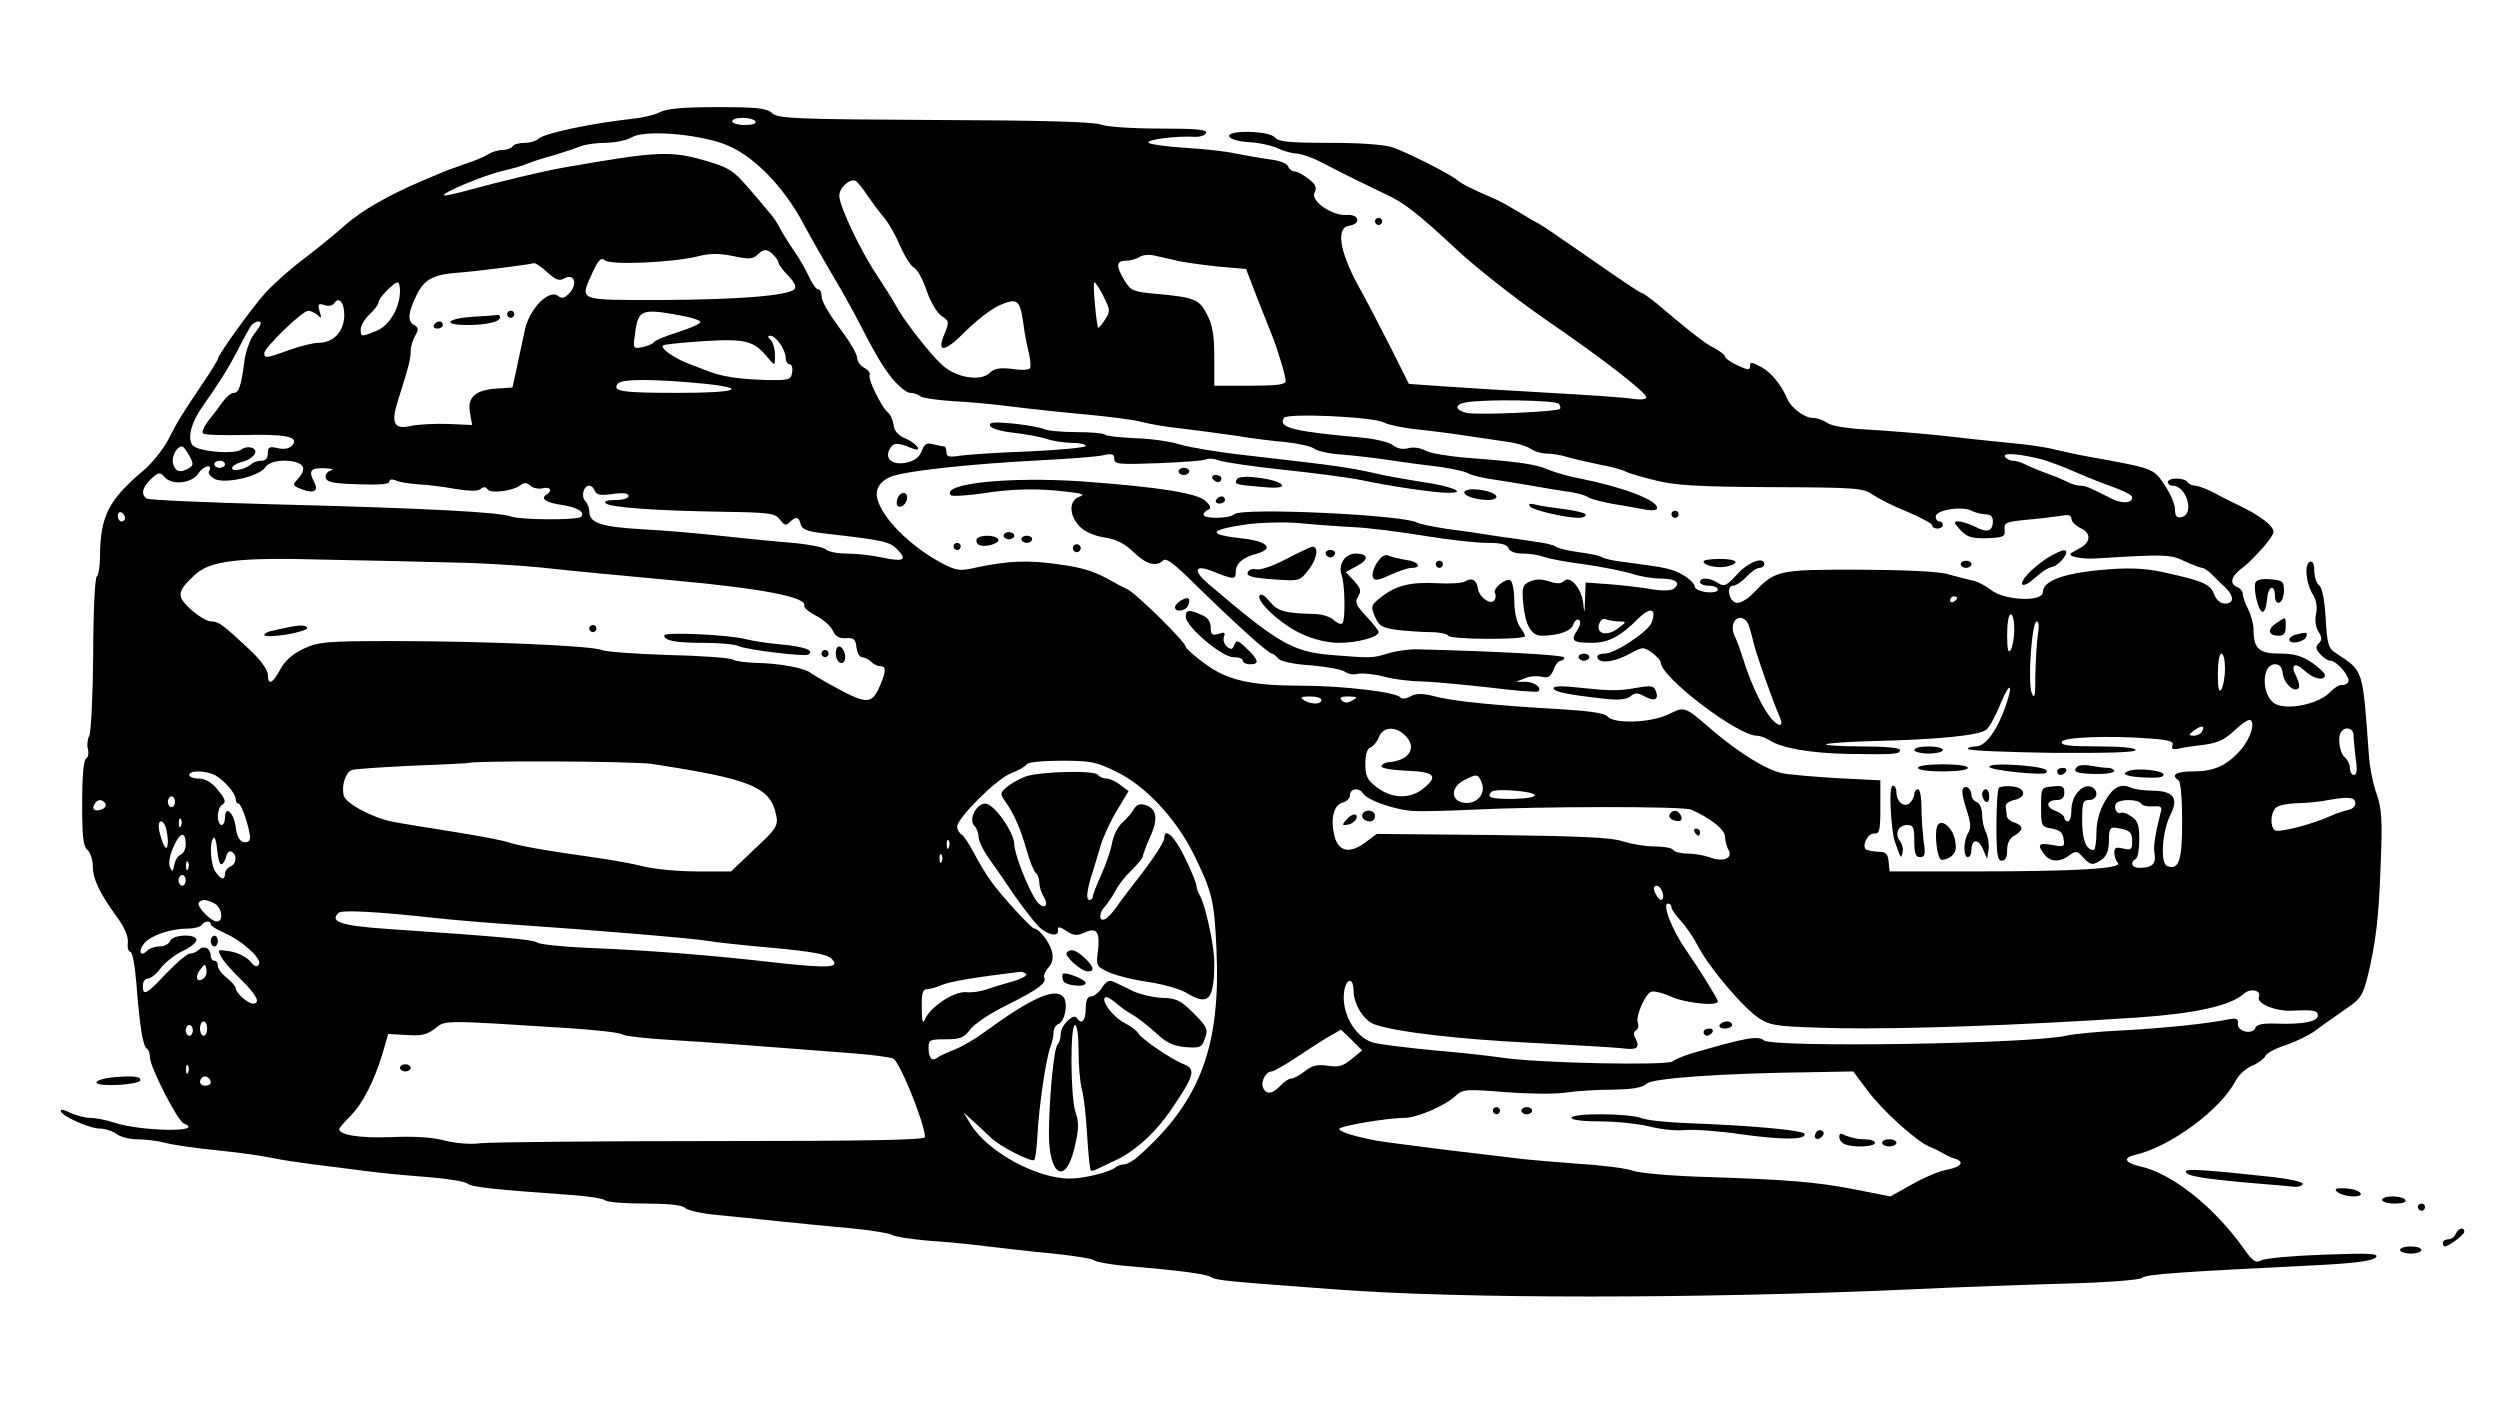  <svg version="1.0" xmlns="http://www.w3.org/2000/svg" width="700pt" height="396pt" viewBox="0 0 700 396" preserveAspectRatio="xMidYMid meet">
<g transform="translate(0,396) scale(0.1,-0.1)" fill="#000000" stroke="none">
<path d="M1848 3646 c-15 -8 -51 -16 -80 -19 -110 -12 -245 -40 -261 -56 -6
-6 -23 -11 -38 -11 -15 0 -31 -4 -34 -10 -3 -5 -16 -10 -28 -10 -13 0 -31 -6
-42 -13 -11 -7 -38 -18 -60 -25 -22 -8 -51 -18 -65 -24 -14 -6 -38 -16 -55
-23 -98 -42 -170 -83 -217 -124 -29 -26 -82 -69 -119 -97 -36 -27 -83 -69
-106 -94 -40 -45 -133 -174 -133 -185 0 -3 -19 -34 -42 -68 -60 -89 -71 -107
-98 -160 -14 -26 -45 -65 -69 -85 -97 -82 -120 -127 -121 -239 0 -28 -4 -54
-9 -57 -5 -3 -10 -101 -10 -217 -1 -116 -6 -219 -11 -229 -5 -9 -7 -26 -4 -37
3 -12 1 -24 -5 -27 -7 -5 -11 -51 -11 -125 0 -93 3 -121 15 -131 8 -7 15 -28
15 -46 0 -35 19 -76 70 -145 19 -27 30 -52 28 -69 -2 -14 2 -25 7 -25 6 0 13
-40 17 -90 9 -117 18 -174 29 -181 5 -3 9 -14 9 -25 0 -27 78 -179 95 -185 63
-25 -119 -22 -193 2 -23 8 -55 14 -70 14 -15 0 -39 7 -55 14 -15 8 -27 11 -27
6 0 -14 80 -50 110 -50 14 0 35 -7 46 -15 10 -8 36 -15 58 -15 21 0 55 -4 75
-9 20 -6 83 -15 141 -21 58 -6 128 -15 155 -21 28 -6 82 -14 120 -19 39 -5
106 -13 150 -19 44 -6 123 -13 175 -17 52 -4 101 -12 109 -18 13 -10 66 -16
291 -32 47 -3 89 -10 95 -15 5 -5 54 -9 110 -9 66 0 105 -4 113 -12 7 -7 47
-16 90 -20 42 -4 122 -12 177 -18 55 -6 143 -14 196 -19 52 -5 104 -13 115
-18 10 -6 57 -13 104 -17 47 -3 121 -10 165 -16 44 -5 127 -15 184 -20 57 -6
109 -14 115 -19 6 -5 43 -11 81 -15 158 -13 232 -23 246 -32 14 -9 45 -12 344
-34 352 -27 1021 -27 1620 0 127 6 320 13 430 16 115 3 205 10 213 16 11 10
93 16 499 36 99 5 147 12 155 21 11 11 -13 13 -144 8 -87 -3 -166 -10 -176
-16 -16 -8 -24 -3 -48 31 -84 119 -203 213 -291 232 -43 10 -50 24 -16 32 99
22 241 127 283 208 8 16 29 35 46 42 17 7 34 20 37 27 3 8 29 22 58 31 29 10
66 28 83 41 17 13 53 38 80 57 44 29 51 39 64 88 24 96 33 171 38 321 5 122 3
154 -11 195 -10 27 -20 76 -22 109 -18 246 -14 234 -92 286 -21 13 -25 25 -29
97 -3 52 -10 86 -18 93 -8 6 -14 25 -14 41 0 19 -4 28 -12 25 -17 -5 -11 -63
9 -93 9 -15 12 -34 8 -53 -4 -17 -1 -38 7 -50 10 -16 10 -23 0 -33 -9 -9 -8
-16 5 -30 9 -10 21 -18 28 -18 18 0 58 -47 50 -60 -4 -6 -12 -9 -17 -8 -6 2
-23 -8 -37 -23 -32 -31 -116 -48 -150 -30 -39 21 -40 111 -1 111 13 0 20 -8
22 -26 3 -28 32 -54 44 -41 4 4 1 18 -6 32 -18 34 -5 43 23 17 24 -23 57 -30
57 -12 0 5 -17 21 -37 35 -29 19 -50 25 -90 25 -58 0 -73 14 -73 67 0 15 -7
41 -15 57 -8 15 -15 35 -15 42 0 8 -7 17 -15 20 -24 9 -18 31 15 55 16 12 43
40 61 61 30 38 31 40 12 60 -10 11 -40 31 -68 45 -27 13 -66 32 -85 43 -19 10
-43 19 -52 20 -9 0 -20 5 -23 10 -3 6 -17 10 -31 10 -13 0 -24 -4 -24 -10 0
-5 6 -10 13 -10 40 0 63 -81 25 -88 -13 -3 -18 3 -18 22 0 14 -13 44 -29 68
-32 47 -29 46 -211 79 -30 5 -73 15 -95 20 -22 6 -80 15 -130 19 -49 5 -137
14 -195 21 -58 6 -147 13 -199 16 -59 3 -102 10 -115 19 -11 8 -30 14 -41 14
-22 0 -58 27 -69 50 -18 42 -45 76 -74 92 -27 15 -32 15 -32 3 0 -12 -5 -12
-35 2 -19 9 -35 20 -35 25 0 4 -13 14 -29 23 -27 13 -66 44 -162 125 -20 16
-39 30 -43 30 -4 0 -66 42 -139 93 -73 51 -139 96 -147 100 -8 4 -33 18 -55
32 -22 13 -51 30 -65 36 -65 28 -96 43 -110 55 -20 17 -137 76 -180 91 -22 8
-89 13 -176 13 -114 0 -144 3 -154 15 -16 19 -134 22 -128 3 3 -8 26 -14 54
-16 27 -1 63 -9 81 -17 17 -8 42 -15 55 -15 12 -1 42 -11 65 -23 67 -35 145
-73 183 -91 51 -23 93 -56 201 -157 53 -49 161 -134 240 -189 165 -113 289
-209 289 -223 0 -5 -17 -7 -37 -4 -21 4 -126 11 -233 17 -107 6 -240 14 -295
18 l-100 7 -50 100 c-28 55 -70 136 -94 179 -51 95 -60 159 -23 164 34 5 28
33 -7 30 -41 -3 -103 40 -90 63 7 14 3 23 -17 38 -15 12 -32 21 -39 21 -7 0
-15 6 -18 14 -4 9 -26 17 -54 20 -26 4 -68 11 -93 16 -25 6 -88 13 -140 16
-52 3 -99 10 -104 14 -9 9 79 20 128 17 16 -1 31 4 33 11 4 9 -27 12 -131 12
-76 0 -147 5 -163 11 -19 8 -170 12 -465 13 -393 2 -439 4 -456 19 -15 14 -41
17 -153 17 -95 0 -142 -4 -161 -14z m267 -26 c4 -6 -8 -10 -29 -10 -20 0 -36
5 -36 10 0 6 13 10 29 10 17 0 33 -4 36 -10z m-91 -62 c79 -27 168 -116 226
-225 17 -32 51 -92 75 -133 25 -41 56 -97 71 -125 56 -109 73 -138 103 -176
18 -21 40 -39 49 -39 10 0 22 -4 28 -9 5 -5 45 -11 89 -14 44 -2 118 -9 165
-15 47 -6 139 -16 205 -22 66 -6 138 -15 160 -21 22 -6 74 -15 115 -19 41 -5
109 -14 150 -20 41 -7 105 -15 141 -18 36 -4 72 -12 80 -19 8 -6 43 -14 79
-16 36 -3 97 -10 135 -16 39 -6 99 -14 135 -18 36 -5 72 -13 80 -18 8 -5 39
-13 68 -17 28 -4 76 -12 105 -17 28 -5 75 -13 102 -17 28 -3 55 -11 61 -16 7
-5 38 -13 70 -19 33 -5 74 -13 92 -16 20 -3 32 -2 32 5 0 22 -96 58 -215 82
-33 6 -73 18 -90 25 -33 15 -81 22 -225 33 -52 4 -106 13 -118 20 -14 8 -35
11 -49 7 -16 -4 -31 -1 -42 8 -9 8 -45 17 -81 21 -200 18 -242 28 -225 56 9
14 250 3 280 -13 11 -6 52 -15 90 -19 39 -4 102 -12 140 -18 39 -6 90 -13 115
-17 25 -3 54 -12 65 -19 11 -8 31 -14 46 -14 14 0 39 -4 55 -9 16 -5 56 -14
89 -21 33 -6 67 -15 76 -20 9 -5 47 -16 84 -25 55 -14 119 -18 324 -19 241 -1
258 -2 286 -22 17 -11 60 -33 98 -48 37 -16 67 -32 67 -37 0 -5 7 -9 15 -9 8
0 15 5 15 10 0 6 -4 10 -10 10 -5 0 -10 6 -10 14 0 18 74 30 100 16 10 -5 28
-10 39 -10 14 0 21 -6 21 -19 0 -29 -16 -34 -49 -16 -17 8 -38 15 -47 15 -15
0 -14 -3 5 -24 19 -20 32 -24 75 -23 46 2 51 4 49 24 -2 20 3 22 65 28 37 3
79 9 95 11 19 4 27 1 27 -9 0 -7 12 -19 26 -26 29 -13 29 -38 -1 -55 -11 -6
-22 -12 -25 -14 -15 -10 30 -19 78 -15 181 11 199 11 238 -8 21 -10 44 -18 49
-19 6 0 18 -8 27 -17 10 -10 26 -27 38 -37 26 -25 26 -46 0 -46 -13 0 -24 10
-30 25 -11 29 -28 37 -130 60 -56 13 -96 16 -165 11 -122 -9 -185 -31 -185
-64 0 -28 -107 -24 -145 6 -15 12 -40 25 -54 27 -14 3 -44 11 -66 17 -25 8
-117 12 -250 13 -231 0 -233 -1 -298 -68 -15 -15 -35 -27 -45 -25 -21 4 -30
48 -9 48 7 0 24 11 37 25 13 14 29 25 37 25 7 0 13 5 13 10 0 23 -44 7 -75
-27 -31 -34 -37 -37 -55 -25 -24 15 -50 16 -50 2 0 -5 11 -10 25 -10 14 0 25
-5 25 -11 0 -6 -14 -9 -32 -7 -18 2 -33 9 -33 16 0 7 -14 21 -31 31 -30 18
-48 22 -164 37 -30 3 -59 10 -65 14 -5 4 -35 10 -65 14 -30 4 -59 11 -65 16
-5 4 -30 10 -55 13 -25 4 -74 11 -110 16 -36 6 -98 15 -138 20 -40 6 -78 14
-85 18 -35 21 -491 43 -511 23 -12 -12 -86 -14 -86 -1 0 5 6 11 13 14 9 3 7
10 -6 23 -22 23 -129 40 -347 56 -205 14 -399 -6 -367 -39 4 -3 42 -1 85 5 86
14 160 15 241 5 43 -5 50 -8 33 -14 -30 -11 -29 -53 2 -84 14 -14 41 -26 69
-30 33 -5 56 -17 81 -41 36 -35 64 -42 83 -23 8 8 33 -11 90 -68 101 -99 204
-193 214 -193 3 0 12 -6 18 -14 7 -8 43 -16 92 -19 45 -4 88 -12 95 -18 8 -6
23 -9 35 -6 11 3 44 0 72 -7 29 -8 78 -14 109 -14 31 -1 116 -9 188 -17 73 -9
134 -14 137 -11 11 10 -9 26 -35 27 l-27 0 25 10 c13 6 35 7 47 4 18 -4 25 0
33 20 5 14 14 25 20 25 5 0 10 4 10 9 0 7 -179 17 -415 23 -22 0 -58 -5 -80
-12 -44 -13 -44 -13 -158 -4 -108 9 -149 33 -347 202 -40 35 -34 52 13 33 61
-24 67 -25 67 -3 0 24 19 41 57 51 51 14 34 35 -36 43 -102 11 -99 24 11 40
40 5 107 7 148 3 41 -4 109 -9 150 -11 41 -2 130 -13 196 -24 67 -11 146 -20
177 -20 39 0 56 -4 61 -15 3 -9 18 -15 40 -15 19 0 45 -4 58 -9 13 -5 64 -15
113 -21 50 -7 109 -19 133 -26 23 -8 60 -14 82 -14 42 0 57 -12 37 -28 -7 -6
-30 -7 -62 -2 -27 5 -80 11 -117 14 l-68 5 -2 -47 c-1 -42 -2 -43 -5 -11 -5
42 -37 79 -54 62 -8 -8 -20 -8 -41 -1 -21 7 -37 7 -54 0 -21 -10 -23 -16 -19
-61 5 -59 22 -91 51 -91 47 0 84 13 89 31 4 11 11 17 16 13 6 -4 4 -15 -5 -29
-19 -29 -13 -35 42 -35 45 0 79 18 127 66 36 36 55 31 39 -10 -10 -25 -102
-86 -130 -86 -16 0 -24 -5 -21 -12 6 -18 51 -11 93 13 34 18 36 18 59 2 13
-10 25 -22 25 -28 2 -43 216 -205 269 -205 9 0 25 -6 36 -13 34 -22 115 -36
220 -38 131 -2 145 -1 145 11 0 6 -42 10 -107 10 -58 0 -104 3 -100 6 3 3 61
7 129 9 187 4 301 16 320 32 9 8 26 39 38 69 27 66 39 64 16 -2 -23 -68 -57
-114 -83 -114 -13 0 -23 -3 -23 -7 0 -5 106 -9 235 -11 152 -1 235 1 235 8 0
6 -42 10 -106 10 -80 0 -105 3 -101 13 4 13 132 18 249 9 52 -4 65 -8 61 -19
-4 -10 1 -13 18 -9 13 3 46 8 73 11 37 5 57 15 84 41 19 18 39 31 43 28 15 -9
-2 -57 -30 -87 -38 -42 -73 -57 -131 -57 -47 0 -63 -10 -40 -25 6 -4 10 -53
10 -114 0 -112 -9 -138 -42 -126 -20 8 -14 97 9 143 24 47 9 67 -48 68 -24 0
-52 4 -61 8 -30 14 -52 2 -75 -39 -15 -26 -23 -57 -23 -87 0 -27 -4 -48 -8
-48 -21 0 -32 29 -32 82 0 51 2 58 20 58 24 0 27 28 5 37 -25 9 -55 -26 -55
-64 0 -18 -4 -33 -10 -33 -5 0 -10 5 -10 10 0 6 -12 15 -26 20 -28 11 -24 30
7 30 13 0 19 7 19 21 0 17 -5 20 -32 17 -33 -3 -33 -3 -33 -58 0 -53 1 -55 30
-60 22 -4 31 -11 33 -29 4 -22 1 -23 -32 -17 -38 7 -43 1 -22 -26 16 -22 44
-23 70 -3 18 13 22 13 38 -5 22 -24 28 -24 54 -6 13 10 19 26 19 53 0 32 3 38
20 35 38 -6 45 -11 45 -38 0 -23 -3 -25 -25 -20 -20 5 -25 3 -25 -12 0 -10 5
-23 10 -28 16 -16 -116 -24 -397 -24 l-242 0 -3 28 c-2 22 -8 27 -30 27 -15 1
-30 4 -34 7 -11 12 7 46 24 44 15 -1 17 9 17 74 l0 75 -120 6 c-66 4 -136 10
-155 14 -46 10 -121 57 -195 120 -80 69 -77 67 -123 45 -49 -24 -153 -28 -171
-6 -8 9 -48 15 -129 20 -176 10 -302 22 -354 36 -36 9 -52 9 -69 0 -13 -7 -24
-8 -28 -3 -9 15 -164 33 -277 33 -141 0 -208 15 -271 62 -29 21 -53 43 -53 47
0 13 -141 152 -165 162 -11 5 -27 13 -35 18 -54 31 -84 41 -157 51 -84 12
-140 10 -229 -9 -47 -11 -56 -9 -97 12 -106 57 -193 155 -181 204 4 16 18 30
38 38 38 16 222 36 416 46 80 4 160 10 178 14 26 6 32 4 32 -10 0 -15 13 -16
124 -12 68 3 129 7 134 11 6 3 21 2 34 -3 13 -5 93 -17 178 -26 85 -9 187 -22
225 -30 85 -18 204 -35 241 -35 53 0 10 18 -71 30 -44 7 -109 18 -145 27 -65
14 -95 19 -350 48 -74 8 -158 22 -185 30 -28 9 -85 17 -128 18 -42 2 -80 6
-83 10 -4 4 -41 7 -81 7 -41 0 -82 4 -91 9 -9 4 -48 11 -85 15 -54 5 -68 4
-65 -6 3 -8 31 -16 68 -20 35 -4 77 -12 93 -18 17 -5 47 -10 68 -10 22 0 39
-4 39 -9 0 -4 -71 -11 -157 -15 -87 -3 -175 -9 -195 -12 -31 -5 -38 -3 -38 10
0 9 -3 16 -7 16 -5 0 -18 3 -30 6 -18 5 -25 1 -32 -19 -7 -17 -20 -27 -41 -32
-40 -9 -64 9 -49 37 10 19 21 20 62 3 32 -13 17 11 -15 26 -23 9 -34 22 -36
39 -2 14 -9 30 -16 35 -18 15 -57 95 -51 105 3 5 -4 14 -15 20 -11 6 -20 18
-20 28 0 9 -17 40 -38 68 -47 64 -62 90 -62 109 0 8 -4 15 -10 15 -5 0 -17 17
-26 38 -10 20 -27 51 -39 67 -12 17 -29 44 -38 60 -8 17 -23 40 -34 51 -10 12
-37 45 -61 72 -37 43 -52 53 -110 70 -104 31 -139 29 -402 -17 -58 -10 -175
-38 -274 -65 -32 -9 -61 -15 -63 -13 -6 7 110 55 162 68 28 6 59 15 70 20 11
5 45 16 75 24 30 9 65 21 78 26 13 5 44 9 70 9 26 1 58 7 72 16 34 20 174 10
254 -18z m405 -146 c14 -20 35 -48 47 -62 12 -14 32 -49 44 -78 13 -29 30 -57
40 -62 9 -5 25 -34 35 -65 11 -31 29 -62 42 -70 21 -14 21 -17 8 -49 -24 -56
0 -53 58 6 29 29 71 62 95 73 51 22 58 17 68 -55 3 -25 10 -60 15 -79 4 -19 6
-38 3 -42 -3 -5 -25 -6 -50 -2 -34 4 -49 2 -64 -12 -26 -24 -95 -12 -133 24
-35 32 -110 129 -130 168 -8 15 -32 53 -52 83 -45 67 -105 193 -105 222 0 22
28 48 45 42 5 -2 21 -21 34 -42z m-263 -166 c8 -8 14 -18 14 -22 0 -4 12 -21
27 -36 18 -19 24 -31 17 -38 -18 -18 -157 -29 -371 -30 -241 0 -230 -4 -193
79 16 34 23 41 34 32 16 -14 190 -6 259 11 35 9 60 9 100 1 42 -9 55 -9 67 3
18 18 28 18 46 0z m1134 -17 c25 -5 77 -12 117 -16 l72 -6 31 -81 c18 -44 36
-92 42 -106 15 -37 38 -113 38 -127 0 -10 -27 -13 -100 -13 l-100 0 0 80 c0
60 -5 90 -20 119 -22 43 -34 48 -139 58 -68 6 -74 8 -92 37 -25 41 -24 56 4
56 12 0 29 5 37 10 8 6 26 8 40 5 14 -3 45 -10 70 -16z m-1719 -48 c27 14 37
-16 14 -41 -14 -15 -21 -17 -32 -9 -25 21 -80 -35 -93 -93 -5 -24 -15 -70 -22
-103 l-13 -60 -45 -3 c-60 -4 -82 -25 -74 -68 l6 -34 -68 3 c-38 1 -85 -1
-105 -6 -48 -10 -55 9 -33 77 29 91 34 112 34 134 0 12 6 31 13 43 10 17 9 22
-5 30 -18 10 -15 36 10 86 20 40 46 54 108 59 57 4 205 23 218 27 4 2 22 -10
38 -25 24 -22 34 -26 49 -17z m-461 -35 c0 -47 -29 -97 -65 -112 -44 -18 -45
-18 -45 4 0 10 11 29 25 42 14 13 25 28 25 34 0 11 41 54 53 55 4 1 7 -10 7
-23z m1970 -16 c19 -38 19 -42 4 -65 -9 -14 -18 -24 -19 -23 -5 7 -16 128 -11
128 3 0 15 -18 26 -40z m-2126 -55 c-2 -45 -31 -75 -73 -75 -14 0 -51 -9 -81
-20 -63 -23 -70 -24 -70 -9 0 16 107 119 123 119 7 0 19 -6 26 -12 11 -11 12
-9 6 10 -6 21 -4 23 13 18 11 -4 23 -2 27 4 14 22 30 2 29 -35z m960 -2 c21
-5 38 -11 37 -15 0 -5 -29 -17 -63 -28 -34 -11 -64 -23 -67 -28 -3 -5 -18 -11
-32 -14 -26 -5 -27 -4 -21 36 9 72 17 74 146 49z m-1194 -19 c0 -3 -8 -17 -19
-30 -10 -13 -22 -45 -26 -71 -10 -76 -16 -93 -31 -93 -7 0 -21 -12 -31 -26
-10 -14 -28 -38 -41 -54 -12 -16 -18 -31 -13 -34 5 -4 56 -5 113 -4 117 3 156
-5 137 -28 -8 -10 -22 -13 -41 -9 -24 6 -28 3 -28 -14 0 -14 -6 -21 -18 -21
-10 0 -22 -4 -28 -9 -15 -15 -54 -23 -54 -12 0 6 11 13 25 17 34 8 52 32 31
40 -9 3 -22 2 -29 -4 -20 -16 -129 -6 -139 13 -13 21 -2 63 28 105 55 79 73
109 100 160 15 30 32 61 37 68 10 12 27 17 27 6z m1454 -56 c9 -12 16 -30 16
-40 0 -10 5 -18 11 -18 6 0 9 -10 7 -22 -3 -22 -8 -23 -73 -22 -73 2 -126 10
-160 24 -11 4 -36 14 -55 21 -41 15 -84 45 -73 52 4 3 56 8 116 12 116 7 139
1 179 -49 18 -21 18 -21 18 10 0 16 -5 35 -12 42 -9 9 -9 12 -1 12 7 0 19 -10
27 -22z m-206 -113 c120 -13 81 -25 -77 -25 -161 0 -188 4 -171 26 12 14 108
13 248 -1z m2387 -56 c4 -6 5 -12 3 -14 -8 -8 -236 -18 -262 -11 -32 8 -34 23
-3 29 49 10 256 7 262 -4z m-3835 -145 c12 -22 12 -27 0 -34 -24 -15 -38 -12
-45 10 -6 20 9 50 25 50 3 0 13 -12 20 -26z m5190 -11 c19 -6 55 -19 80 -30
25 -11 61 -26 80 -33 69 -25 90 -35 90 -43 0 -17 -31 -18 -62 -1 -59 30 -68
34 -83 34 -8 0 -23 4 -33 9 -9 5 -37 17 -62 26 -25 9 -53 21 -62 26 -10 5 -24
9 -32 9 -8 0 -18 5 -22 11 -7 13 44 8 106 -8z m-5090 -13 c0 -5 -7 -10 -15
-10 -8 0 -15 5 -15 10 0 6 7 10 15 10 8 0 15 -4 15 -10z m204 4 c20 -8 20 -23
0 -45 -16 -17 -15 -19 11 -29 34 -13 48 -5 35 20 -17 32 -11 40 28 39 20 -1
29 -3 19 -6 -10 -3 -17 -12 -15 -20 2 -13 21 -17 91 -19 58 -2 87 0 87 7 0 7
7 8 18 4 9 -5 37 -9 62 -11 25 -1 72 -7 105 -13 39 -6 63 -7 71 0 8 7 15 6 19
-1 8 -13 72 -5 93 12 8 7 17 7 27 -2 8 -7 24 -10 35 -7 21 5 28 -7 10 -18 -18
-11 -1 -23 45 -29 42 -7 64 -20 52 -33 -10 -10 -171 -9 -197 1 -32 12 -234 23
-666 34 -188 5 -346 12 -353 16 -17 11 -13 31 12 55 21 19 25 20 37 6 21 -25
77 -19 96 10 14 22 42 27 29 5 -3 -5 4 -14 16 -21 29 -15 126 7 142 33 12 18
59 24 91 12z m832 -79 c5 -11 16 -13 50 -8 30 4 44 2 44 -6 0 -6 -16 -11 -37
-11 -23 0 -33 -4 -27 -9 11 -12 141 -21 331 -24 129 -2 143 -4 157 -22 12 -16
17 -18 27 -7 18 17 26 15 31 -6 4 -15 19 -20 69 -26 158 -18 180 -22 201 -44
30 -30 18 -36 -42 -23 -28 6 -72 11 -98 11 -27 0 -53 5 -60 12 -6 6 -53 15
-104 19 -51 4 -138 13 -193 19 -55 6 -152 15 -216 18 -119 7 -149 18 -149 51
0 9 -5 22 -11 28 -13 13 -5 43 11 43 6 0 13 -7 16 -15z m-1316 -76 c0 -5 -4
-9 -10 -9 -5 0 -10 7 -10 16 0 8 5 12 10 9 6 -3 10 -10 10 -16z m915 -124 c77
-1 190 -8 250 -14 61 -7 227 -23 370 -36 251 -23 375 -47 367 -71 -2 -5 13
-18 33 -28 20 -10 41 -29 47 -42 7 -16 18 -22 37 -21 21 2 27 -3 29 -25 2 -16
9 -28 16 -28 6 0 18 -6 24 -12 7 -7 18 -13 25 -13 19 0 19 -13 1 -55 -24 -55
-36 -54 -146 7 -18 10 -40 23 -48 29 -19 14 -88 27 -155 28 -27 1 -56 5 -63 9
-7 5 -88 11 -180 13 -92 3 -176 9 -187 14 -28 12 -331 25 -580 25 -195 0 -213
-2 -256 -22 -30 -14 -52 -34 -64 -57 -22 -41 -35 -46 -35 -15 0 13 -20 41 -51
70 -76 71 -87 79 -108 79 -11 0 -36 15 -57 34 -40 37 -39 49 11 96 43 40 120
50 365 43 118 -2 278 -6 355 -8z m4215 -99 c0 -3 -4 -8 -10 -11 -5 -3 -10 -1
-10 4 0 6 5 11 10 11 6 0 10 -2 10 -4z m160 -88 c0 -24 -5 -50 -10 -58 -7 -11
-10 2 -10 43 0 31 4 57 10 57 6 0 10 -19 10 -42z m-1107 22 c22 0 22 -1 -2
-19 -30 -23 -61 -17 -54 10 4 13 11 18 20 15 8 -3 24 -6 36 -6z m362 -7 c4
-10 11 -34 15 -53 7 -30 53 -162 75 -212 11 -28 -11 -21 -33 10 -24 33 -55
103 -71 157 -7 22 -17 50 -23 62 -13 26 -5 53 16 53 7 0 17 -8 21 -17z m811
-30 c-3 -21 -6 -72 -7 -113 0 -58 -2 -70 -10 -51 -12 30 0 201 14 201 6 0 7
-15 3 -37z m524 -95 c0 -24 -5 -50 -10 -58 -7 -11 -10 2 -10 43 0 31 4 57 10
57 6 0 10 -19 10 -42z m-2530 -88 c0 -13 -30 -13 -50 0 -11 7 -7 10 18 10 17
0 32 -4 32 -10z m87 -1 c-14 -8 -22 -8 -30 0 -8 8 -3 11 19 11 25 -1 27 -2 11
-11z m2378 -88 c-3 -6 -14 -11 -23 -11 -15 1 -15 2 2 15 21 16 32 13 21 -4z
m-2233 -8 c38 -34 16 -73 -44 -77 -10 -1 -19 -6 -20 -11 -2 -6 29 -11 70 -13
80 -3 91 -15 46 -51 -37 -29 -87 -27 -128 4 -28 21 -33 32 -33 66 0 26 5 43
14 46 8 3 19 16 24 29 10 28 44 32 71 7z m2658 -2 c0 -10 3 -39 6 -65 5 -31 3
-46 -5 -46 -6 0 -11 8 -11 19 0 10 -7 24 -15 31 -15 13 -21 61 -8 73 13 14 33
7 33 -12z m-4765 -80 c282 -43 334 -65 349 -147 5 -25 -2 -37 -61 -91 l-66
-63 -94 0 c-51 0 -119 6 -151 14 -31 8 -93 19 -137 25 -135 19 -209 32 -240
42 -16 6 -86 19 -155 30 -69 11 -145 23 -170 28 -57 11 -134 52 -138 75 -6 28
6 63 23 70 9 3 84 8 168 12 84 3 153 7 154 7 8 8 464 6 518 -2z m1301 -22 c81
-39 166 -130 216 -230 52 -106 58 -130 64 -264 13 -274 -45 -429 -218 -582
-14 -13 -32 -23 -40 -23 -8 0 -18 -4 -24 -8 -15 -14 -89 -32 -129 -32 -93 0
-231 76 -277 152 l-20 33 28 -25 c15 -14 37 -34 48 -45 25 -25 114 -70 122
-63 3 3 7 35 9 71 4 80 24 214 36 245 5 13 9 31 9 41 0 11 6 21 14 24 18 7 27
58 14 75 -23 28 -89 -1 -223 -99 -27 -20 -66 -42 -85 -49 -19 -7 -40 -17 -46
-22 -15 -11 -24 0 -24 29 0 21 4 23 48 23 41 0 51 4 69 28 11 15 56 45 99 66
88 44 116 64 108 78 -3 5 2 18 11 28 12 14 15 27 10 47 -6 25 -36 63 -49 63
-8 0 -93 93 -120 131 -14 19 -35 54 -48 79 -13 25 -29 49 -35 53 -7 4 -13 14
-13 22 0 24 108 132 149 149 22 8 42 20 46 26 3 6 45 10 97 10 82 0 98 -3 154
-31z m-2523 -10 c26 -15 56 -50 57 -66 0 -7 3 -13 8 -13 8 0 32 -71 32 -96 0
-9 -7 -14 -17 -12 -12 2 -20 16 -23 42 -5 41 -30 63 -30 27 0 -12 -4 -21 -10
-21 -5 0 -10 11 -10 24 0 14 5 28 10 31 15 9 12 17 -14 48 -14 17 -33 27 -50
27 -14 0 -26 5 -26 10 0 14 46 13 73 -1z m3546 -21 c12 -31 -14 -60 -48 -56
-38 4 -41 42 -4 62 37 20 42 20 52 -6z m-333 -29 c12 -20 93 -48 146 -50 29
-1 103 1 163 4 182 9 589 10 610 0 52 -22 95 -56 95 -75 0 -10 4 -28 10 -38
13 -24 -16 -35 -54 -20 -15 5 -42 10 -61 10 -19 0 -37 5 -40 10 -3 6 -27 10
-53 10 -26 0 -65 7 -87 14 -30 11 -121 15 -365 18 l-325 3 -31 -23 c-45 -34
-77 -27 -88 19 -11 47 -2 85 24 92 11 3 20 12 20 21 0 18 25 22 36 5z m481 -5
c2 -6 -21 -10 -62 -11 -60 0 -74 4 -59 20 10 10 117 2 121 -9z m-3807 -19 c0
-8 -4 -15 -10 -15 -5 0 -10 7 -10 15 0 8 5 15 10 15 6 0 10 -7 10 -15z m6105
-5 c0 -8 -9 -16 -20 -18 -11 -2 -33 -9 -50 -17 -50 -23 -144 -47 -155 -40 -14
9 -13 48 2 63 7 7 32 12 58 13 25 0 65 4 90 9 58 10 75 8 75 -10z m-6300 0 c3
-6 -1 -13 -10 -16 -19 -8 -30 0 -20 15 8 14 22 14 30 1z m5700 0 c4 -6 19 -9
33 -8 20 2 26 -1 23 -12 -18 -73 -22 -99 -18 -122 4 -28 -8 -38 -44 -38 -20 0
-26 15 -9 25 6 3 10 28 10 55 0 39 -4 52 -22 64 -12 8 -25 13 -29 10 -11 -6
-22 14 -14 26 8 13 62 13 70 0z m-5488 -62 c-3 -8 -6 -5 -6 6 -1 11 2 17 5 13
3 -3 4 -12 1 -19z m-43 -4 c3 -9 6 -28 6 -42 -1 -31 -13 -15 -24 31 -7 29 8
38 18 11z m56 -49 c0 -12 -6 -25 -14 -28 -8 -3 -16 -16 -18 -29 -4 -20 -6 -20
-12 -6 -5 10 -1 33 10 57 18 42 34 45 34 6z m99 -55 c5 0 11 9 14 21 3 12 10
18 16 14 16 -9 13 -35 -4 -41 -8 -4 -15 -12 -15 -20 0 -19 -10 -18 -26 4 -14
18 -19 84 -6 96 4 4 8 -11 10 -33 2 -23 7 -41 11 -41z m2038 48 c-3 -8 -6 -5
-6 6 -1 11 2 17 5 13 3 -3 4 -12 1 -19z m-20 -40 c-3 -8 -6 -5 -6 6 -1 11 2
17 5 13 3 -3 4 -12 1 -19z m-2110 -20 c-3 -8 -6 -5 -6 6 -1 11 2 17 5 13 3 -3
4 -12 1 -19z m-7 -33 c0 -8 -4 -15 -10 -15 -5 0 -10 7 -10 15 0 8 5 15 10 15
6 0 10 -7 10 -15z m4134 -31 c9 -22 -3 -32 -14 -14 -12 19 -12 30 -1 30 5 0
12 -7 15 -16z m-4053 -34 c21 -12 26 -50 6 -50 -17 0 -59 44 -50 53 9 10 21 9
44 -3z m4079 -10 c0 -6 12 -23 26 -38 14 -15 36 -47 49 -72 32 -62 133 -180
175 -204 31 -19 55 -21 220 -25 179 -3 507 8 835 30 162 11 260 33 297 66 19
17 50 11 43 -9 -7 -18 47 -40 92 -38 61 3 73 1 73 -14 0 -17 -46 -25 -117 -22
-37 1 -54 -2 -58 -12 -8 -20 -50 -11 -49 11 2 14 -3 17 -25 13 -64 -13 -185
-25 -296 -31 -66 -3 -138 -10 -160 -15 -100 -23 -821 -34 -846 -13 -17 14 -53
7 -204 -37 -22 -7 -45 -16 -52 -22 -15 -12 -370 -5 -473 10 -41 6 -133 16
-205 22 -71 7 -144 16 -161 21 -53 16 -92 90 -79 150 8 33 25 29 25 -5 0 -37
28 -83 58 -94 57 -21 235 -42 442 -52 118 -6 231 -13 251 -15 42 -6 52 1 39
26 -7 12 -6 20 1 24 6 4 8 13 5 21 -7 18 20 80 37 87 8 3 33 -3 57 -14 40 -18
130 -27 130 -13 0 7 -50 87 -89 144 -40 57 -68 130 -50 130 5 0 9 -5 9 -10z
m-3465 -30 c55 -6 163 -15 240 -20 205 -14 495 -38 530 -45 17 -3 97 -12 179
-19 107 -10 152 -18 164 -30 26 -26 -3 -28 -159 -11 -172 20 -348 34 -524 41
-71 3 -135 10 -141 15 -10 8 -96 16 -419 38 -131 9 -163 20 -137 45 8 9 114 3
267 -14z m-625 -18 c0 -4 17 -15 38 -24 52 -23 106 -73 97 -88 -6 -9 -12 -7
-24 8 -9 11 -33 24 -55 28 -37 6 -38 6 -26 -16 6 -12 32 -41 56 -64 43 -42 55
-66 32 -66 -14 0 -48 30 -48 43 0 5 -11 18 -25 29 -14 11 -25 26 -25 34 0 8
-4 14 -10 14 -5 0 -10 6 -10 14 0 21 -20 30 -33 17 -6 -6 -17 -11 -25 -11 -8
0 -37 -25 -66 -55 -56 -60 -66 -65 -66 -35 0 11 6 20 14 20 8 0 24 13 35 28
11 15 38 37 60 48 23 10 41 25 41 32 0 18 -66 16 -74 -3 -3 -8 -16 -15 -29
-15 -13 0 -28 -5 -35 -12 -20 -20 -26 0 -7 22 20 22 74 40 122 40 17 0 35 5
38 10 7 12 25 13 25 2z m-22 -153 c-18 -12 -23 8 -6 28 12 15 13 15 16 -2 2
-10 -2 -21 -10 -26z m2306 13 c2 -4 -16 -14 -42 -21 -26 -7 -58 -17 -72 -22
-14 -5 -39 -9 -56 -7 -34 2 -100 -42 -114 -76 -6 -15 -9 -7 -9 32 -1 39 3 52
13 52 8 0 27 5 43 12 23 10 96 22 220 37 6 0 14 -3 17 -7z m-2294 -152 c0 -11
-4 -20 -10 -20 -5 0 -10 9 -10 20 0 11 5 20 10 20 6 0 10 -9 10 -20z m1016 1
c73 -5 138 -12 145 -17 8 -5 70 -12 139 -16 114 -7 211 -14 505 -37 55 -4 107
-11 116 -15 18 -8 89 -183 89 -220 0 -8 -169 -11 -598 -11 -328 0 -619 -3
-647 -6 -29 -4 -71 0 -102 8 -34 9 -87 12 -150 9 -87 -3 -144 6 -143 23 0 3
14 19 30 35 34 33 68 99 91 176 l16 55 52 -3 c41 -3 57 1 79 18 30 24 16 24
378 1z m-1056 -6 c0 -8 -4 -15 -10 -15 -5 0 -10 7 -10 15 0 8 5 15 10 15 6 0
10 -7 10 -15z m3245 -80 c-24 -20 -37 -24 -67 -19 -29 4 -44 1 -64 -15 -15
-12 -32 -21 -39 -21 -6 0 -20 -9 -30 -20 -22 -24 -41 -26 -49 -4 -6 17 9 44
25 44 5 0 35 17 67 38 31 21 73 48 92 59 l35 20 30 -29 29 -29 -29 -24z
m-3258 -37 c-3 -8 -6 -5 -6 6 -1 11 2 17 5 13 3 -3 4 -12 1 -19z m4701 -50
c42 -57 135 -141 173 -158 13 -5 31 -14 39 -19 8 -5 23 -12 33 -15 29 -9 19
-23 -20 -31 -21 -3 -66 -22 -99 -41 l-61 -34 -101 20 c-110 21 -184 27 -430
35 -90 3 -175 11 -190 17 -15 6 -81 15 -147 19 -66 5 -136 11 -155 13 -19 2
-114 14 -210 25 -96 12 -188 24 -205 27 -63 12 -105 25 -105 33 0 8 135 31
183 31 34 0 114 34 143 62 20 18 29 19 141 10 65 -5 141 -6 168 -1 28 4 86 8
129 8 57 1 84 5 97 17 17 15 208 29 471 32 l107 2 39 -52z m-4638 21 c0 -5 -7
-9 -15 -9 -15 0 -20 12 -9 23 8 8 24 -1 24 -14z"></path>
<path d="M3300 2640 c0 -5 7 -10 15 -10 8 0 15 5 15 10 0 6 -7 10 -15 10 -8 0
-15 -4 -15 -10z"></path>
<path d="M3395 2620 c3 -5 10 -10 16 -10 5 0 9 5 9 10 0 6 -7 10 -16 10 -8 0
-12 -4 -9 -10z"></path>
<path d="M3464 2619 c-9 -15 -6 -16 64 -22 37 -4 62 -3 62 3 0 17 -116 34
-126 19z"></path>
<path d="M4100 2581 c0 -10 34 -21 68 -21 12 0 22 4 22 9 0 10 -34 21 -67 21
-13 0 -23 -4 -23 -9z"></path>
<path d="M2513 2565 c-3 -9 -3 -18 0 -21 9 -9 27 6 27 22 0 19 -19 18 -27 -1z"></path>
<path d="M3405 2560 c-3 -5 1 -10 9 -10 9 0 16 5 16 10 0 6 -4 10 -9 10 -6 0
-13 -4 -16 -10z"></path>
<path d="M4285 2541 c10 -10 99 -31 136 -31 11 0 19 4 19 9 0 4 -26 11 -57 15
-31 4 -69 9 -83 13 -18 4 -22 3 -15 -6z"></path>
<path d="M4680 2520 c0 -5 5 -10 10 -10 6 0 10 5 10 10 0 6 -4 10 -10 10 -5 0
-10 -4 -10 -10z"></path>
<path d="M2810 2460 c0 -5 7 -10 15 -10 8 0 15 5 15 10 0 6 -7 10 -15 10 -8 0
-15 -4 -15 -10z"></path>
<path d="M2735 2451 c-3 -5 0 -13 5 -16 16 -10 62 4 55 15 -8 13 -52 13 -60 1z"></path>
<path d="M2860 2450 c0 -5 7 -10 15 -10 8 0 15 5 15 10 0 6 -7 10 -15 10 -8 0
-15 -4 -15 -10z"></path>
<path d="M2670 2430 c0 -5 5 -10 10 -10 6 0 10 5 10 10 0 6 -4 10 -10 10 -5 0
-10 -4 -10 -10z"></path>
<path d="M3006 2431 c-4 -5 -2 -12 3 -15 5 -4 12 -2 15 3 4 5 2 12 -3 15 -5 4
-12 2 -15 -3z"></path>
<path d="M3600 2394 c-36 -19 -72 -31 -82 -28 -9 2 -19 0 -23 -6 -8 -13 7 -18
82 -23 61 -4 63 -4 89 30 23 31 27 65 7 62 -4 -1 -37 -16 -73 -35z"></path>
<path d="M3712 2409 c2 -6 8 -10 13 -10 5 0 11 4 13 10 2 6 -4 11 -13 11 -9 0
-15 -5 -13 -11z"></path>
<path d="M5730 2396 c-43 -29 -75 -64 -67 -73 4 -4 20 5 35 19 15 14 35 28 46
30 23 4 56 48 35 47 -8 0 -30 -11 -49 -23z"></path>
<path d="M3760 2389 c-7 -11 -8 -28 -4 -37 10 -25 12 -132 2 -138 -4 -3 -15 2
-24 10 -8 9 -34 17 -57 17 -81 2 -100 8 -122 35 -13 16 -24 23 -28 17 -11 -17
63 -84 120 -109 32 -15 73 -24 102 -24 51 0 111 16 111 30 0 5 -16 25 -35 45
-29 31 -32 40 -22 55 9 16 7 23 -12 44 l-23 24 31 17 c35 18 33 35 -4 35 -14
0 -29 -9 -35 -21z"></path>
<path d="M3856 2385 c-10 -15 -15 -33 -12 -41 4 -11 13 -10 48 6 24 11 51 20
61 20 30 0 18 18 -15 22 -18 3 -40 8 -49 12 -11 5 -21 -1 -33 -19z"></path>
<path d="M4770 2388 c0 -12 40 -20 66 -14 39 10 28 21 -21 21 -25 0 -45 -3
-45 -7z"></path>
<path d="M4020 2380 c0 -5 5 -10 10 -10 6 0 10 5 10 10 0 6 -4 10 -10 10 -5 0
-10 -4 -10 -10z"></path>
<path d="M5490 2380 c0 -5 7 -10 15 -10 8 0 15 5 15 10 0 6 -7 10 -15 10 -8 0
-15 -4 -15 -10z"></path>
<path d="M4102 2332 c-7 -5 -42 -7 -78 -5 -74 4 -116 -6 -158 -40 -28 -22 -28
-25 -16 -54 12 -27 20 -31 64 -37 28 -3 70 -6 93 -6 23 0 45 -5 48 -10 7 -11
215 -12 215 -1 0 4 -7 16 -15 27 -8 11 -15 41 -15 71 0 28 -5 55 -11 58 -12 8
-51 -24 -43 -36 3 -5 2 -14 -1 -19 -10 -16 -43 7 -47 32 -3 24 -17 32 -36 20z"></path>
<path d="M3307 2279 c-9 -6 -17 -14 -17 -19 0 -16 30 -11 37 5 8 21 1 25 -20
14z"></path>
<path d="M3320 2233 c0 -27 101 -113 133 -113 15 0 27 -4 27 -10 0 -5 9 -10
20 -10 27 0 25 11 -9 44 -25 24 -29 25 -35 10 -5 -13 -9 -14 -21 -4 -7 6 -11
18 -8 27 5 12 1 14 -15 8 -18 -5 -22 -2 -22 18 0 16 -8 28 -25 35 -35 16 -45
15 -45 -5z"></path>
<path d="M4420 2120 c0 -5 7 -10 15 -10 8 0 15 5 15 10 0 6 -7 10 -15 10 -8 0
-15 -4 -15 -10z"></path>
<path d="M4350 2033 c0 -10 38 -18 147 -30 36 -4 58 -1 68 7 13 11 20 11 40 0
28 -15 41 -9 31 16 -5 14 -14 15 -54 8 -53 -9 -70 -9 -164 1 -44 5 -68 4 -68
-2z"></path>
<path d="M5360 1860 c0 -5 18 -10 40 -10 22 0 40 5 40 10 0 6 -18 10 -40 10
-22 0 -40 -4 -40 -10z"></path>
<path d="M5370 1810 c0 -6 30 -10 70 -10 40 0 70 4 70 10 0 6 -30 10 -70 10
-40 0 -70 -4 -70 -10z"></path>
<path d="M5570 1813 c0 -10 150 -25 159 -17 11 10 -15 17 -84 22 -46 3 -75 1
-75 -5z"></path>
<path d="M5817 1814 c-15 -15 -5 -20 48 -21 30 -1 55 3 55 8 0 5 -8 9 -19 9
-10 0 -31 3 -47 6 -16 3 -32 2 -37 -2z"></path>
<path d="M5760 1800 c0 -5 4 -10 9 -10 6 0 13 5 16 10 3 6 -1 10 -9 10 -9 0
-16 -4 -16 -10z"></path>
<path d="M5962 1802 c-27 -9 -8 -17 44 -19 39 -2 54 1 52 9 -4 11 -72 18 -96
10z"></path>
<path d="M5294 1693 c2 -38 7 -77 11 -88 18 -51 18 -51 22 -32 3 10 -1 24 -7
32 -16 20 -5 45 20 45 17 0 20 -6 20 -45 0 -35 4 -45 16 -45 14 0 16 8 10 46
-3 26 -6 69 -6 95 0 27 -4 49 -10 49 -5 0 -10 -6 -10 -14 0 -7 -6 -18 -13 -25
-16 -13 -37 4 -37 31 0 10 -4 18 -10 18 -6 0 -8 -27 -6 -67z"></path>
<path d="M5496 1751 c-4 -5 1 -31 10 -57 12 -37 14 -52 5 -66 -14 -22 -14 -68
-1 -68 6 0 10 9 10 19 0 32 19 34 32 4 l12 -28 4 27 c2 15 -2 36 -7 47 -6 11
-11 33 -11 49 0 17 -6 32 -15 36 -8 3 -15 12 -15 20 0 18 -17 30 -24 17z"></path>
<path d="M5597 1754 c-4 -4 -7 -52 -7 -106 0 -80 3 -98 15 -98 10 0 15 10 15
30 0 19 7 33 20 40 11 6 20 15 20 21 0 6 -9 13 -20 16 -11 3 -21 12 -21 19 -1
8 -2 19 -3 26 -1 7 10 15 24 18 36 8 32 34 -5 38 -17 2 -34 0 -38 -4z"></path>
<path d="M5550 1736 c0 -8 5 -18 10 -21 6 -3 10 3 10 14 0 12 -4 21 -10 21 -5
0 -10 -6 -10 -14z"></path>
<path d="M5424 1646 c-8 -22 0 -89 11 -93 6 -2 19 2 28 9 13 10 16 21 11 46
-7 37 -41 63 -50 38z"></path>
<path d="M1420 3080 c0 -5 5 -10 10 -10 6 0 10 5 10 10 0 6 -4 10 -10 10 -5 0
-10 -4 -10 -10z"></path>
<path d="M1323 3073 c-73 -5 -86 -23 -15 -23 55 0 92 9 92 21 0 5 -3 8 -7 7
-5 -1 -36 -3 -70 -5z"></path>
<path d="M1215 3050 c-3 -5 1 -10 9 -10 9 0 16 5 16 10 0 6 -4 10 -9 10 -6 0
-13 -4 -16 -10z"></path>
<path d="M805 2203 c-11 -2 -30 -6 -42 -9 -13 -2 -23 -8 -23 -12 0 -5 27 -4
60 1 33 5 60 14 60 18 0 9 -20 10 -55 2z"></path>
<path d="M1650 2200 c0 -5 5 -10 10 -10 6 0 10 5 10 10 0 6 -4 10 -10 10 -5 0
-10 -4 -10 -10z"></path>
<path d="M1860 2181 c0 -15 30 -21 111 -21 44 0 87 -4 97 -9 19 -10 183 -30
195 -24 19 11 -9 22 -71 28 -37 3 -83 10 -102 15 -49 13 -230 21 -230 11z"></path>
<path d="M2340 2131 c0 -22 16 -36 24 -22 8 12 -3 41 -15 41 -5 0 -9 -9 -9
-19z"></path>
<path d="M2300 2130 c0 -5 5 -10 10 -10 6 0 10 5 10 10 0 6 -4 10 -10 10 -5 0
-10 -4 -10 -10z"></path>
<path d="M2872 1786 c-18 -7 -42 -20 -53 -30 -19 -16 -19 -19 -5 -39 25 -35
44 -78 61 -139 9 -32 21 -60 26 -63 5 -4 9 -15 9 -26 0 -10 5 -28 12 -39 18
-29 -1 -39 -21 -11 -24 36 -61 131 -61 157 0 33 -57 114 -81 114 -25 0 -48
-45 -31 -62 7 -7 12 -21 12 -32 1 -12 14 -39 30 -61 16 -22 47 -67 69 -100 23
-33 53 -72 68 -88 28 -27 60 -32 55 -9 -1 8 7 7 23 -4 21 -14 30 -15 52 -5 34
16 44 1 37 -54 -5 -38 -4 -41 28 -56 18 -9 68 -22 110 -28 42 -6 92 -20 110
-31 62 -38 78 -20 78 85 0 46 -24 158 -40 187 -6 10 -10 22 -10 28 0 6 -13 39
-30 74 -29 62 -60 93 -60 59 0 -9 -26 -50 -57 -91 -32 -41 -67 -87 -78 -103
-11 -16 -26 -31 -32 -33 -17 -7 -16 19 1 36 7 8 20 27 29 43 8 17 29 43 46 59
17 17 31 34 31 38 0 5 9 29 20 54 24 51 19 80 -13 90 -15 5 -24 1 -32 -11 -5
-10 -20 -27 -32 -38 -13 -11 -25 -36 -29 -56 -3 -20 -17 -60 -30 -89 -13 -29
-24 -57 -24 -62 0 -6 -5 -10 -10 -10 -10 0 -7 29 10 80 4 14 14 45 21 70 7 25
28 70 46 100 l33 55 -23 17 c-12 10 -30 18 -39 18 -9 0 -20 5 -23 10 -8 14
-162 10 -203 -4z"></path>
<path d="M2987 1293 c-9 -8 40 -53 59 -53 20 0 17 13 -9 38 -24 22 -39 27 -50
15z"></path>
<path d="M2976 1233 c-2 -3 -2 -11 1 -19 5 -14 63 -20 63 -6 0 9 -57 32 -64
25z"></path>
<path d="M3086 1195 c-9 -14 -23 -25 -31 -25 -10 0 -15 -11 -15 -35 0 -33 -12
-46 -25 -25 -9 14 -45 -21 -45 -45 0 -12 -4 -25 -9 -30 -10 -11 -23 -143 -24
-245 -1 -123 47 -151 72 -42 12 50 12 70 3 96 -15 40 -16 246 -2 246 6 0 10
-31 10 -72 0 -40 4 -89 9 -108 6 -19 12 -77 15 -129 3 -52 8 -96 10 -98 2 -3
12 0 23 6 10 5 25 12 33 16 61 25 123 79 172 152 62 91 67 110 33 123 -34 13
-118 70 -128 87 -4 7 -21 20 -37 28 -32 16 -67 61 -56 72 3 4 16 -3 29 -14 12
-11 33 -26 46 -33 13 -7 42 -29 65 -50 32 -30 51 -39 86 -42 41 -3 45 -1 54
25 9 25 6 32 -32 70 -36 36 -48 42 -88 43 -25 1 -62 10 -82 19 -20 10 -44 22
-54 26 -12 6 -21 1 -32 -16z"></path>
<path d="M3817 1684 c-9 -10 2 -24 19 -24 8 0 14 7 14 15 0 15 -21 21 -33 9z"></path>
<path d="M4675 1680 c-3 -6 1 -13 10 -16 19 -8 30 0 20 15 -8 14 -22 14 -30 1z"></path>
<path d="M3769 1664 c-12 -14 -11 -16 5 -13 11 2 21 10 24 17 5 17 -13 15 -29
-4z"></path>
<path d="M4745 1630 c3 -5 8 -10 11 -10 2 0 4 5 4 10 0 6 -5 10 -11 10 -5 0
-7 -4 -4 -10z"></path>
<path d="M4815 1090 c-3 -5 3 -10 14 -10 12 0 21 5 21 10 0 6 -6 10 -14 10 -8
0 -18 -4 -21 -10z"></path>
<path d="M4770 1070 c0 -5 4 -10 9 -10 6 0 13 5 16 10 3 6 -1 10 -9 10 -9 0
-16 -4 -16 -10z"></path>
<path d="M590 1325 c0 -8 5 -15 10 -15 6 0 10 7 10 15 0 8 -4 15 -10 15 -5 0
-10 -7 -10 -15z"></path>
<path d="M1120 970 c0 -5 7 -10 15 -10 8 0 15 5 15 10 0 6 -7 10 -15 10 -8 0
-15 -4 -15 -10z"></path>
<path d="M4180 850 c0 -5 5 -10 10 -10 6 0 10 5 10 10 0 6 -4 10 -10 10 -5 0
-10 -4 -10 -10z"></path>
<path d="M4260 850 c0 -5 7 -10 15 -10 8 0 15 5 15 10 0 6 -7 10 -15 10 -8 0
-15 -4 -15 -10z"></path>
<path d="M4400 830 c0 -6 34 -10 83 -10 45 0 106 -7 135 -14 30 -8 75 -13 100
-10 26 2 97 -3 157 -12 115 -16 182 -16 178 1 -3 10 -140 23 -323 30 -58 2
-118 8 -133 14 -36 14 -197 15 -197 1z"></path>
<path d="M5085 789 c-10 -15 3 -25 16 -12 7 7 7 13 1 17 -6 3 -14 1 -17 -5z"></path>
<path d="M5150 776 c0 -7 7 -17 16 -20 25 -10 84 -7 84 4 0 6 -14 10 -31 10
-17 0 -39 5 -50 10 -15 8 -19 7 -19 -4z"></path>
<path d="M5270 760 c0 -5 9 -10 20 -10 11 0 20 5 20 10 0 6 -9 10 -20 10 -11
0 -20 -4 -20 -10z"></path>
<path d="M3850 3340 c0 -5 5 -10 10 -10 6 0 10 5 10 10 0 6 -4 10 -10 10 -5 0
-10 -4 -10 -10z"></path>
<path d="M6315 2328 c-6 -19 8 -79 20 -81 6 -1 11 15 13 36 3 38 22 43 22 6 0
-12 5 -19 13 -16 6 2 12 17 12 33 0 26 -3 29 -38 32 -24 2 -39 -1 -42 -10z"></path>
<path d="M6372 2214 c-25 -17 -21 -34 9 -34 14 0 19 7 19 25 0 30 1 29 -28 9z"></path>
<path d="M6428 2183 c-10 -2 -18 -9 -18 -14 0 -15 43 -7 48 9 4 12 0 13 -30 5z"></path>
<path d="M313 943 c-24 -2 -43 -9 -43 -14 0 -13 119 -7 123 6 2 11 -20 14 -80
8z"></path>
<path d="M6120 680 c0 -12 38 -19 167 -31 65 -5 127 -11 138 -12 11 -1 21 3
23 8 1 6 -42 15 -100 21 -174 19 -228 22 -228 14z"></path>
<path d="M6540 629 c0 -9 27 -19 51 -19 33 0 21 18 -16 22 -19 2 -35 1 -35 -3z"></path>
<path d="M6670 600 c0 -5 16 -10 36 -10 21 0 33 4 29 10 -3 6 -19 10 -36 10
-16 0 -29 -4 -29 -10z"></path>
<path d="M6770 580 c0 -5 5 -10 10 -10 6 0 10 5 10 10 0 6 -4 10 -10 10 -5 0
-10 -4 -10 -10z"></path>
<path d="M6876 505 c-3 -8 -12 -15 -21 -15 -8 0 -15 -4 -15 -10 0 -5 2 -10 5
-10 12 0 55 33 55 41 0 15 -17 10 -24 -6z"></path>
<path d="M6720 460 c0 -5 14 -10 30 -10 17 0 30 5 30 10 0 6 -13 10 -30 10
-16 0 -30 -4 -30 -10z"></path>
</g>
</svg>